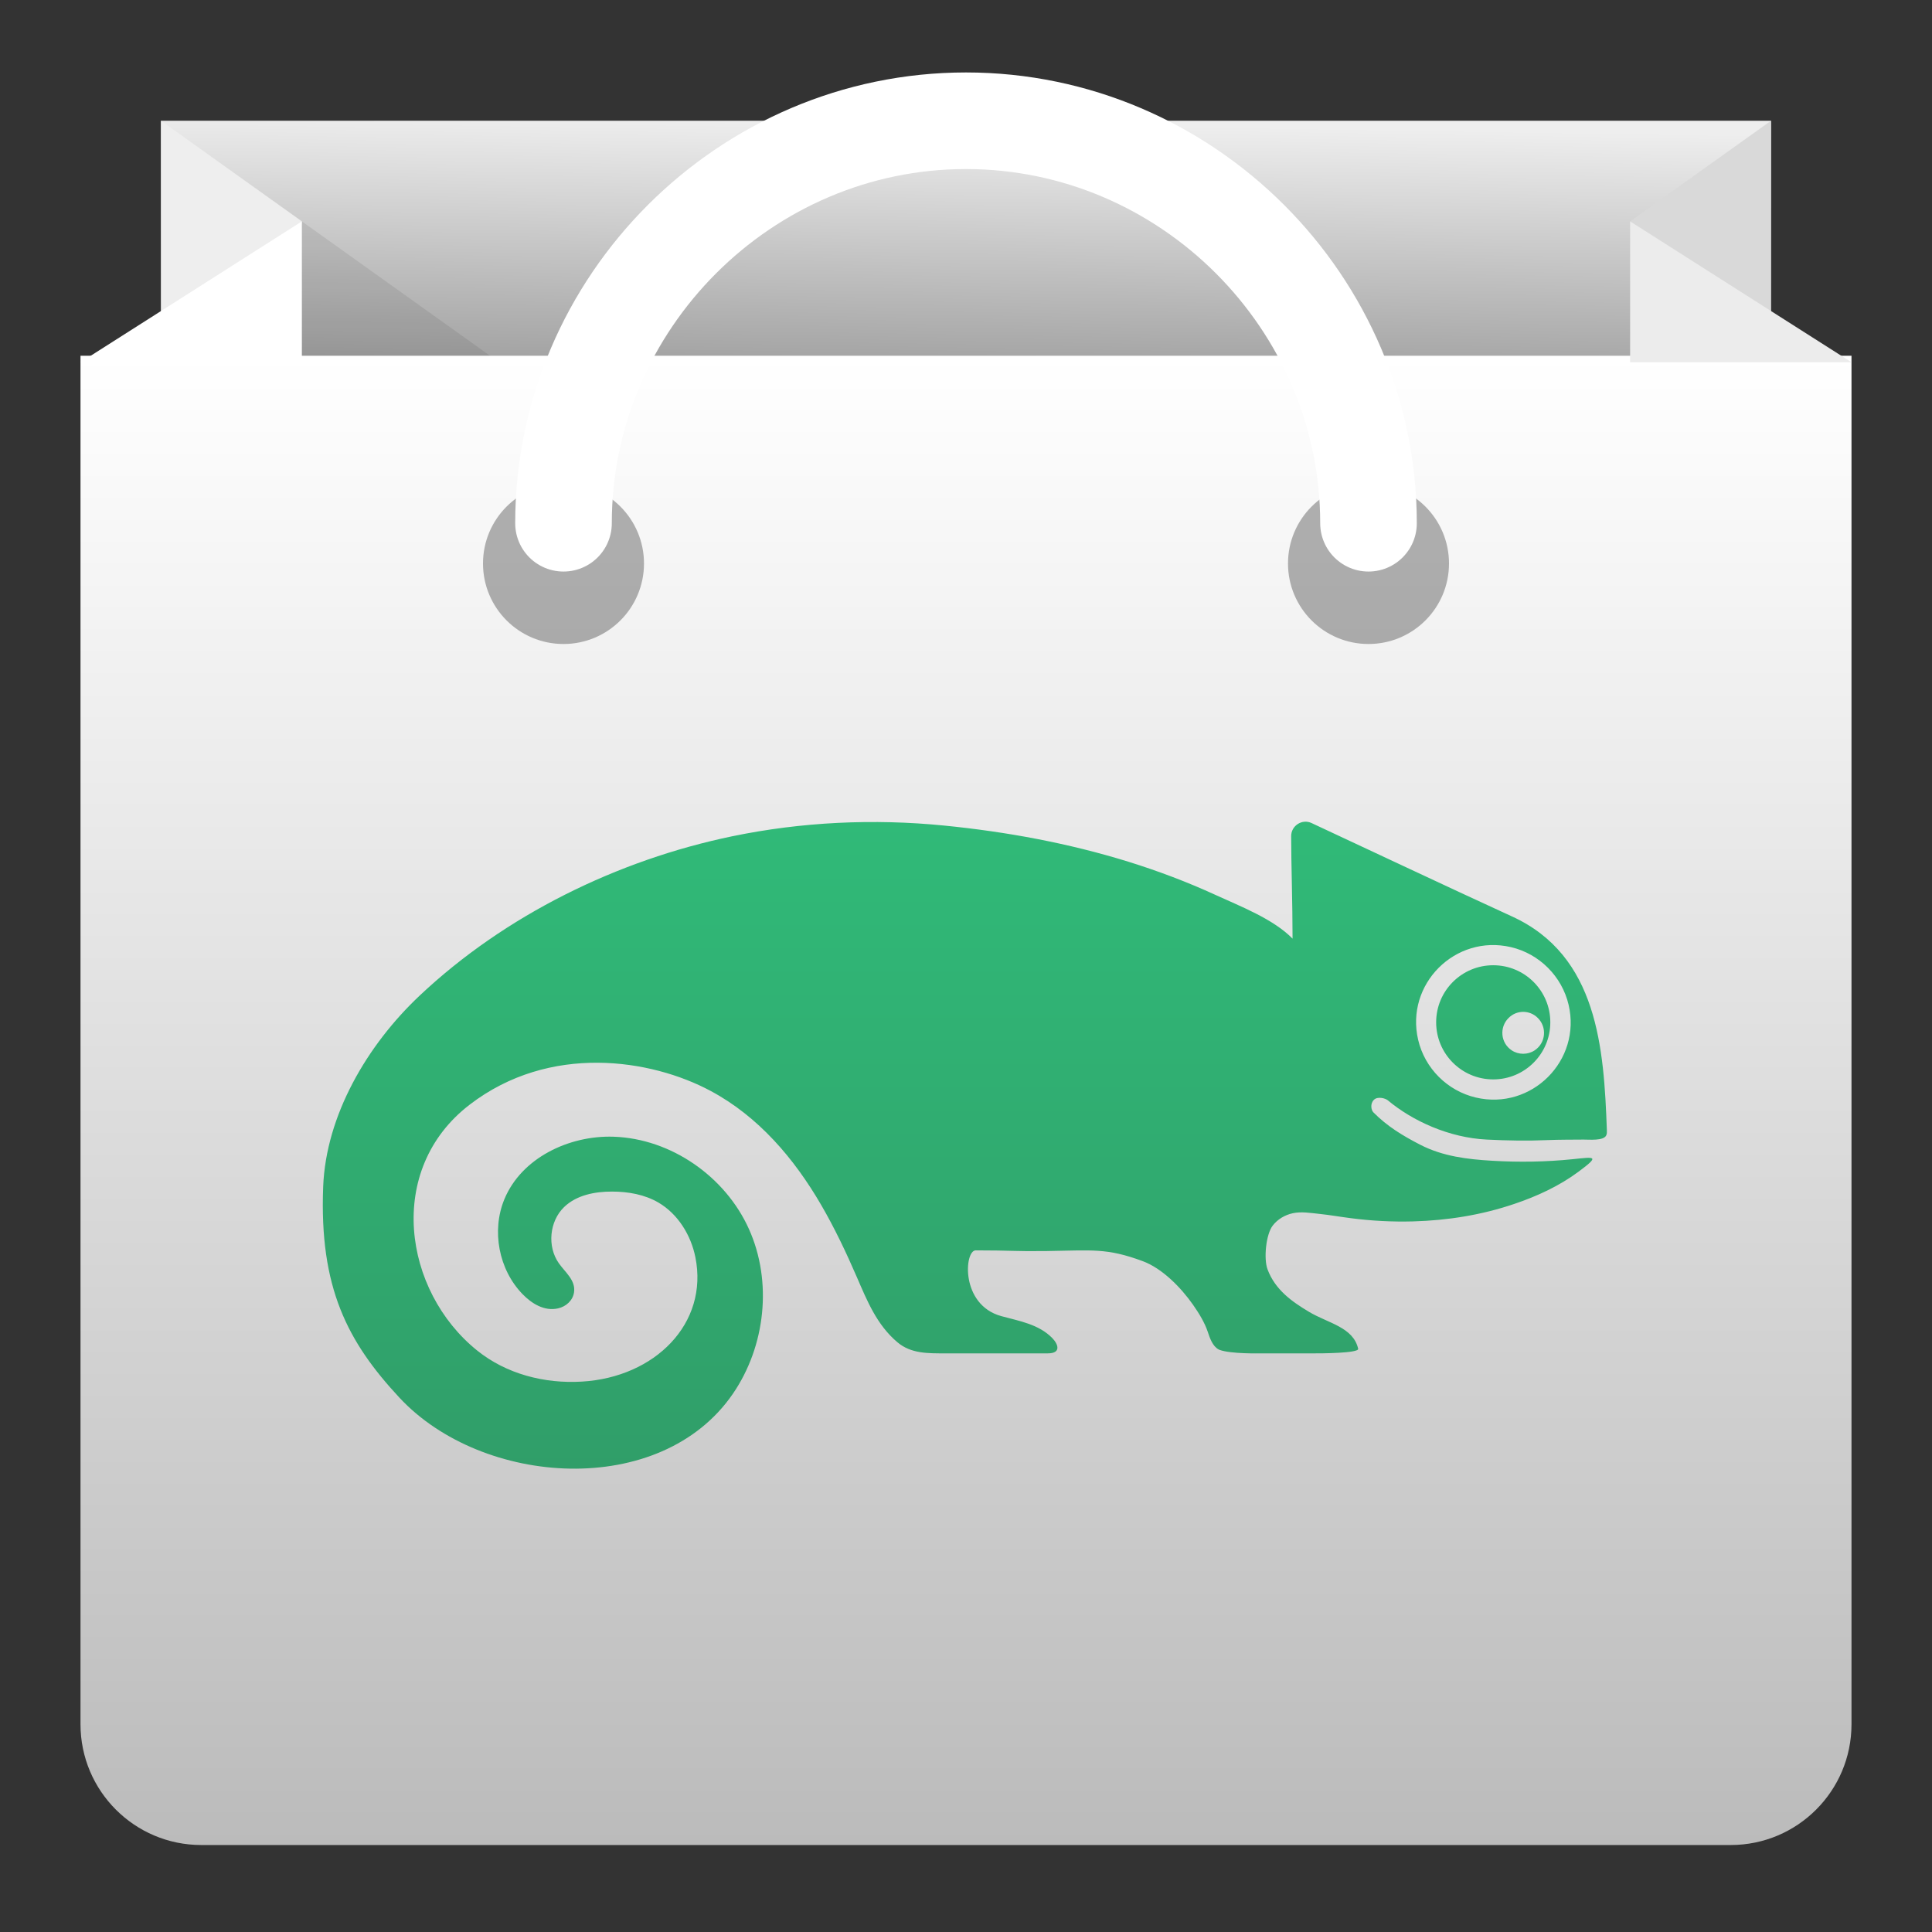 <svg style="clip-rule:evenodd;fill-rule:evenodd;stroke-linecap:round" version="1.1" viewBox="0 0 48 48" xmlns="http://www.w3.org/2000/svg">
 <rect x="0" y="0" width="48" height="48" fill="#333333" stroke="none"/>
 <rect x="4" y="3" width="40" height="10" style="fill:url(#_Linear1)"/>
 <path d="M4,3L4,30L7.5,5.5L4,3Z" style="fill-rule:nonzero;fill:url(#_Linear2)"/>
 <path d="m44 3v5l-3.5-2.5 3.5-2.5z" style="fill-rule:nonzero;fill:url(#_Linear3)"/>
 <path d="M7.5,5.5L15.2,11L4,11L7.5,5.5Z" style="fill-opacity:.08;fill-rule:nonzero"/>
 <g transform="translate(0 -.161)">
  <path d="m46 9h-44v34c0 1.656 1.344 3 3 3h38c1.656 0 3-1.344 3-3v-34z" style="fill:url(#_Linear4)"/>
 </g>
 <path d="m46 9h-5.5v-3.5l5.5 3.5z" style="fill-rule:nonzero;fill:url(#_Linear5)"/>
 <path d="m7.5 5.5-5.5 3.5h5.5v-3.5z" style="fill-rule:nonzero;fill:url(#_Linear6)"/>
 <circle cx="14" cy="14" r="2" style="fill-opacity:.3"/>
 <circle cx="34" cy="14" r="2" style="fill-opacity:.3"/>
 <path d="m34 13c0-5.486-4.514-10-10-10s-10 4.514-10 10" style="fill:none;stroke-width:2.4px;stroke:url(#_Linear7)"/>
 <g transform="matrix(.422 0 0 .422 -4.64 8.304)">
  <path d="m101.541 40.263c-0.477-0.492-1.262-0.492-1.738 0-0.536 0.534-0.472 1.456 0.192 1.897 0.406 0.269 0.948 0.269 1.353 0 0.662-0.441 0.727-1.363 0.193-1.897m-1.589-4.179c-3.284-0.769-6.234 2.182-5.463 5.464 0.391 1.671 1.719 2.998 3.392 3.39 3.284 0.772 6.236-2.181 5.463-5.465-0.394-1.672-1.721-2.998-3.392-3.389m-21.681 18.487c-2.14-0.791-2.967-0.632-5.703-0.594-1.896 0.024-1.965-0.041-4.129-0.041-0.669 0-0.915 3.205 1.504 3.871 1.059 0.291 2.203 0.475 3 1.289 0.353 0.36 0.551 0.904-0.264 0.904h-6.006c-1.051 0-2.043 0.024-2.846-0.656-1.213-1.025-1.779-2.435-2.386-3.834-0.63-1.455-1.309-2.888-2.107-4.259-1.586-2.726-3.683-5.192-6.496-6.699-3.512-1.884-9.473-2.818-14.193 0.807-4.974 3.819-3.909 10.973 0.442 14.473 1.718 1.383 3.958 1.961 6.16 1.831 4.303-0.249 7.476-3.42 6.688-7.323-0.263-1.306-1.025-2.543-2.173-3.217-0.816-0.477-1.784-0.646-2.729-0.648-1.016-3e-3 -2.097 0.206-2.828 0.913-0.864 0.837-1.004 2.316-0.313 3.301 0.382 0.546 1.004 1.007 0.899 1.718-0.072 0.481-0.469 0.839-0.943 0.945-0.807 0.18-1.546-0.28-2.091-0.842-1.398-1.44-1.836-3.732-1.066-5.587 1.006-2.429 3.804-3.765 6.431-3.678 3.387 0.114 6.58 2.348 7.968 5.439 1.389 3.093 0.973 6.888-0.941 9.686-4.253 6.216-14.756 5.482-19.636 0.24-3.061-3.289-4.724-6.48-4.491-12.423 0.164-4.199 2.587-8.336 5.676-11.246 5.033-4.743 11.661-7.986 18.406-9.384 4.096-0.847 8.325-1.045 12.483-0.63 3.667 0.364 7.312 1.036 10.836 2.127 1.75 0.545 3.471 1.193 5.135 1.957 1.468 0.674 3.392 1.409 4.535 2.573 0-2.108-0.082-4.424-0.082-6.037 0-0.615 0.647-1.031 1.201-0.768 2.385 1.107 8.035 3.776 11.802 5.499 5.05 2.307 5.407 7.75 5.583 12.576 4e-3 0.108 9e-3 0.219-0.039 0.315-0.159 0.331-1.01 0.241-1.322 0.245-0.604 6e-3 -1.515 2e-3 -2.119 0.03-1.205 0.052-2.379 0.03-3.585-0.03-2.229-0.108-4.384-1.102-5.827-2.309-0.144-0.122-0.61-0.254-0.829-0.026-0.228 0.235-0.15 0.603-0.027 0.729 0.828 0.835 1.725 1.375 2.769 1.914 1.326 0.681 2.772 0.854 4.238 0.939 1.57 0.093 3.151 0.069 4.718-0.091 1.308-0.134 1.646-0.224 0.355 0.735-1.134 0.843-2.449 1.449-3.783 1.897-1.914 0.652-3.934 0.973-5.951 1.029-1.223 0.033-2.446-0.03-3.659-0.188-0.628-0.078-1.251-0.192-1.881-0.256-0.511-0.052-1.041-0.147-1.55-0.037-0.463 0.101-0.89 0.351-1.181 0.728-0.399 0.521-0.537 1.951-0.306 2.571 0.445 1.201 1.424 1.899 2.458 2.515 1.12 0.666 2.593 0.894 2.88 2.167 0.059 0.266-2.322 0.273-2.592 0.269h-3.169s-1.722 0.041-2.393-0.203c-0.021-6e-3 -0.039-0.016-0.061-0.027-0.364-0.196-0.522-0.684-0.646-1.054-0.177-0.521-0.487-1.042-0.864-1.581-0.716-1.022-1.816-2.14-2.96-2.564m23.997-14.062c0 1.858-1.504 3.362-3.361 3.362-1.856 0-3.36-1.504-3.36-3.362 0-1.855 1.504-3.359 3.36-3.359 1.857 0 3.361 1.504 3.361 3.359" style="fill-rule:nonzero;fill:url(#_Linear8)"/>
 </g>
 <defs>
  <linearGradient id="_Linear1" x2="1" gradientTransform="matrix(.131 -10 10 .131 81.887 13.789)" gradientUnits="userSpaceOnUse">
   <stop style="stop-color:rgb(114,114,114)" offset="0"/>
   <stop style="stop-color:rgb(238,238,238)" offset="1"/>
  </linearGradient>
  <linearGradient id="_Linear2" x2="1" gradientTransform="translate(0 6)" gradientUnits="userSpaceOnUse">
   <stop style="stop-color:rgb(217,217,217)" offset="0"/>
   <stop style="stop-color:rgb(238,238,238)" offset="1"/>
  </linearGradient>
  <linearGradient id="_Linear3" x2="1" gradientTransform="matrix(-1,1.22465e-16,-1.22465e-16,-1,1,-6)" gradientUnits="userSpaceOnUse">
   <stop style="stop-color:rgb(217,217,217)" offset="0"/>
   <stop style="stop-color:rgb(238,238,238)" offset="1"/>
  </linearGradient>
  <linearGradient id="_Linear4" x2="1" gradientTransform="matrix(2.2656e-15,-37,37,2.2656e-15,690,46)" gradientUnits="userSpaceOnUse">
   <stop style="stop-color:rgb(187,187,187)" offset="0"/>
   <stop style="stop-color:white" offset="1"/>
  </linearGradient>
  <linearGradient id="_Linear5" x2="1" gradientTransform="matrix(-1,1.22465e-16,-1.22465e-16,-1,1,-11)" gradientUnits="userSpaceOnUse">
   <stop style="stop-color:rgb(236,236,236)" offset="0"/>
   <stop style="stop-color:white" offset="1"/>
  </linearGradient>
  <linearGradient id="_Linear6" x2="1" gradientTransform="translate(0 11)" gradientUnits="userSpaceOnUse">
   <stop style="stop-color:rgb(236,236,236)" offset="0"/>
   <stop style="stop-color:white" offset="1"/>
  </linearGradient>
  <linearGradient id="_Linear7" x2="1" gradientTransform="matrix(6.74509e-13,-2381.09,2381.09,6.74509e-13,-483.215,2383)" gradientUnits="userSpaceOnUse">
   <stop style="stop-color:rgb(205,205,205)" offset="0"/>
   <stop style="stop-color:white" offset="1"/>
  </linearGradient>
  <linearGradient id="_Linear8" x2="1" gradientTransform="matrix(2.33234e-15,-38.09,38.09,2.33234e-15,67.8,66.789)" gradientUnits="userSpaceOnUse">
   <stop style="stop-color:rgb(48,158,105)" offset="0"/>
   <stop style="stop-color:rgb(48,186,120)" offset="1"/>
  </linearGradient>
 </defs>
</svg>
